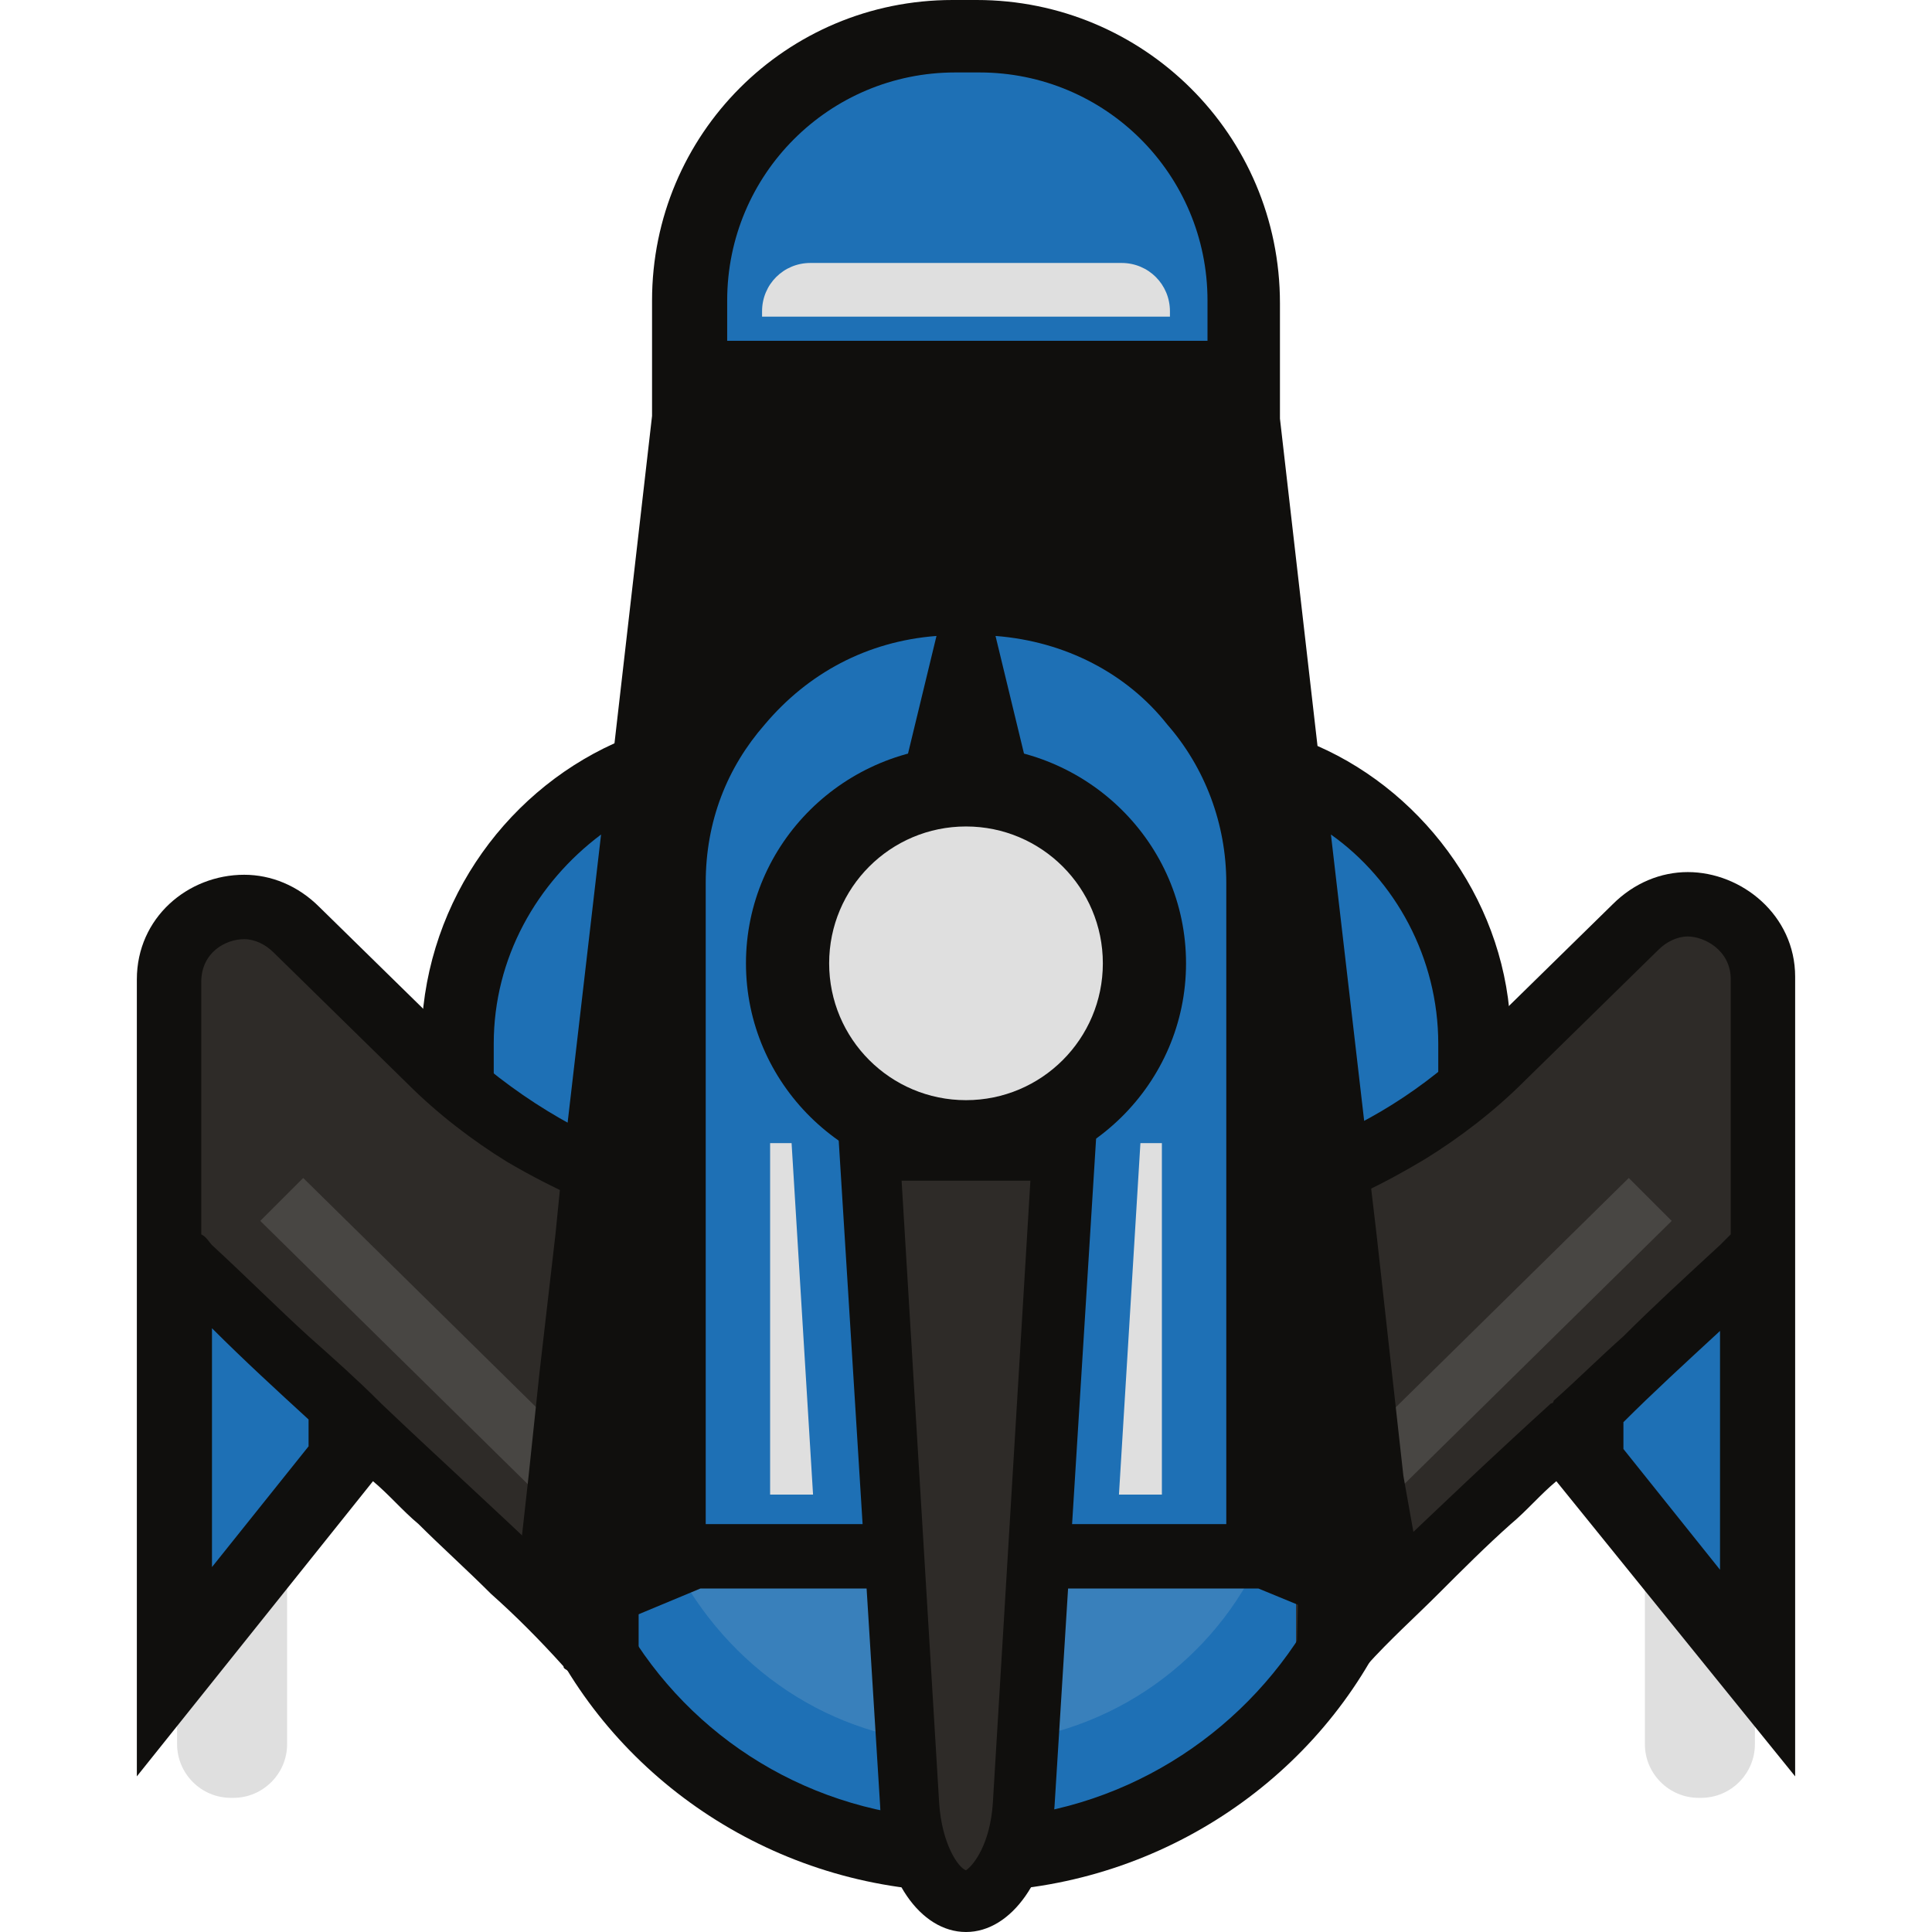 <?xml version="1.0" encoding="utf-8"?>
<!-- Generator: Adobe Illustrator 21.0.0, SVG Export Plug-In . SVG Version: 6.00 Build 0)  -->
<svg version="1.1" id="Layer_1" xmlns="http://www.w3.org/2000/svg" xmlns:xlink="http://www.w3.org/1999/xlink" x="0px" y="0px"
	 viewBox="0 0 72 72" style="enable-background:new 0 0 72 72;" xml:space="preserve">
<g id="COLOUR">
	<g>
		<path style="fill:#1E70B5;" d="M57.1,52.9l-8,8.9C42.7,71,29.6,72,22.7,61.1l-8-7.1l-8.8,8.3l0.7-17.5L7.8,44l5.2,6.8l3.8-1.7
			c0,0-0.5-7.5,0.8-13.7c0.8-3.8,4.4-5.4,7.1-6.1L25.8,12c0-5.6,4.6-10.2,10.2-10.2c2.8,0,5.4,1.1,7.2,3s3,4.4,3,7.2l1,17l5.3,1.9
			l2.2,4.9l-0.2,13.3l4.6,1.6l6.3-6.8v17.9C65.4,61.8,57.1,52.9,57.1,52.9z"/>
	</g>
</g>
<g id="DETAIL">
	<path style="opacity:0.14;fill:#DFDFDF;enable-background:new    ;" d="M46.7,58.6c-2,3.8-6,6.4-10.7,6.4s-8.6-2.6-10.7-6.4H46.7z"
		/>
	<g>
		<polygon style="fill:#2E2B28;" points="23.7,45.6 8.5,33.8 6.1,35.3 6.1,46.3 23.7,62.3 		"/>
		<polygon style="fill:#2E2B28;" points="48.3,45.6 63.5,33.8 65.9,35.3 65.9,46.3 48.3,62.3 		"/>
	</g>
	<g>
		<path style="fill:#100F0D;" d="M48.5,60.9c-2.6,4.1-7.2,6.9-12.5,6.9s-9.9-2.7-12.5-6.9h-3.1c2.8,5.7,8.8,9.6,15.6,9.6
			s12.8-3.9,15.6-9.6H48.5z"/>
	</g>
	<polygon style="fill:#100F0D;" points="49.4,56.8 23.5,56.8 20.5,57.8 20.5,58.6 51.5,58.6 51.5,57.6 	"/>
	<g>
		<path style="fill:#DFDFDF;" d="M61.3,65c0,1.1,0.9,2,2,2h0.1c1.1,0,2-0.9,2-2v-4.4l-4.1-2.3C61.3,58.3,61.3,65,61.3,65z"/>
		<path style="fill:#DFDFDF;" d="M10.7,65c0,1.1-0.9,2-2,2H8.6c-1.1,0-2-0.9-2-2v-4.4l4.1-2.3C10.7,58.3,10.7,65,10.7,65z"/>
	</g>
	<g>
		<polygon style="opacity:0.15;fill:#DFDFDF;enable-background:new    ;" points="49.7,57.9 62.3,45.5 60.7,43.9 48.1,56.3 		"/>
		<polygon style="opacity:0.15;fill:#DFDFDF;enable-background:new    ;" points="22.3,57.9 9.7,45.5 11.3,43.9 23.9,56.3 		"/>
	</g>
	<path style="fill:#100F0D;" d="M56.3,38.5c-0.1-4.7-3.1-8.9-7.2-10.7l-1.4-12.2v-4.3C47.7,5,42.6,0,36.4,0h-0.9
		c-6.2,0-11.2,5-11.2,11.2v4.3l-1.4,12.2c-4.2,1.9-7.2,6.2-7.2,11.2v1l2.7,1.6v-2.6c0-3.2,1.6-6,4-7.8l-1.3,11.2L21,43l-0.3,3
		l-0.6,5.2L19.7,55l-0.3,2.7l-0.2,2.1l0.7,0.4l3.8,0l2.4-1h20.8l1.7,0.7l3,0.7l1.2-2.8L52.3,55l-0.8-7.2L51.3,46l-0.4-3.4l0-0.3
		l-1.3-11.2c2.4,1.7,4,4.6,4,7.8v1.6L56.3,38.5z M27.1,11.2c0-4.7,3.8-8.5,8.5-8.5h0.9c4.7,0,8.5,3.8,8.5,8.5v1.5H27.1V11.2z
		 M45.7,58.2H26.3V32.9c0-2.3,0.8-4.3,2.2-5.9c1.6-1.9,3.8-3.1,6.4-3.3l-3.8,15.7h9.8l-3.8-15.7c2.6,0.2,4.9,1.4,6.4,3.3
		c1.4,1.6,2.2,3.7,2.2,5.9V58.2z"/>
	<ellipse style="fill:#100F0D;" cx="36" cy="35.9" rx="8.2" ry="8.1"/>
	<ellipse style="fill:#DFDFDF;" cx="36" cy="35.9" rx="5.1" ry="5.1"/>
	<g>
		<path style="fill:#100F0D;" d="M62.9,32.5c-1,0-2,0.4-2.8,1.2l-5,4.9c-2,2-4.3,3.4-6.8,4.3v2.5c1.7-0.5,3.3-1.3,4.8-2.2
			c1.3-0.8,2.6-1.8,3.7-2.9l5-4.9c0.3-0.3,0.7-0.5,1.1-0.5c0.6,0,1.6,0.5,1.6,1.6V46l-0.4,0.4c-1.3,1.2-2.5,2.3-3.6,3.4
			c-0.9,0.8-1.7,1.6-2.6,2.4c0,0,0,0.1-0.1,0.1c-2.2,2-4.2,3.9-6.5,6.1L49.7,60l-1.3-1.4l-0.1,4.1l2.4-0.4c0,0,0.1-0.1,0.2-0.2
			c0.9-1,1.8-1.8,2.7-2.7c0.9-0.9,1.8-1.8,2.7-2.6c0.6-0.5,1.1-1.1,1.7-1.6l8.9,11V36.4C66.9,34.1,64.9,32.5,62.9,32.5z M64.1,58.5
			L60.5,54v-1c1.1-1.1,2.3-2.2,3.6-3.4V58.5z"/>
		<path style="fill:#100F0D;" d="M9.1,35c0.4,0,0.8,0.2,1.1,0.5l5,4.9c1.1,1.1,2.4,2.1,3.7,2.9c1.7,1,3.5,1.8,5.3,2.4v-2.5
			c-2.6-0.9-5.1-2.4-7.3-4.5l-5-4.9c-0.8-0.8-1.8-1.2-2.8-1.2c-2.1,0-4,1.6-4,3.9v29.7l8.8-11c0.6,0.5,1.1,1.1,1.7,1.6
			c0.8,0.8,1.8,1.7,2.7,2.6c0.9,0.8,1.8,1.7,2.7,2.7c0,0.1,0.1,0.1,0.2,0.2l2.6-0.8v-2.9L22.3,60l-1.6-1.6c-2.3-2.2-4.4-4.1-6.5-6.1
			l-0.1-0.1c-0.8-0.8-1.7-1.6-2.6-2.4c-1.1-1-2.3-2.2-3.6-3.4c-0.1-0.1-0.2-0.3-0.4-0.4v-9.4C7.5,35.5,8.4,35,9.1,35z M7.9,49.5
			c1.2,1.2,2.4,2.3,3.6,3.4v1l-3.6,4.5V49.5z"/>
	</g>
	<path style="fill:#2E2B28;" d="M36,70.8c-0.9,0-2-1.4-2.1-3.6l-1.5-24.5h7.3l-1.5,24.5C38,69.4,36.9,70.8,36,70.8z"/>
	<path style="fill:#100F0D;" d="M38.4,44L37,67.2c-0.1,1.5-0.7,2.3-1,2.5c-0.3-0.1-0.9-1-1-2.5L33.6,44H38.4 M40.9,41.6h-9.7
		l1.6,25.7C32.9,70,34.3,72,36,72s3.1-2,3.3-4.7L40.9,41.6L40.9,41.6z"/>
	<g>
		<polygon style="fill:#DFDFDF;" points="43.3,42.6 42.5,42.6 41.7,55.7 43.3,55.7 		"/>
		<polygon style="fill:#DFDFDF;" points="28.7,42.6 29.5,42.6 30.3,55.7 28.7,55.7 		"/>
	</g>
	<path style="fill:#DFDFDF;" d="M43.6,11.8H28.4v-0.2c0-1,0.8-1.8,1.8-1.8h11.6c1,0,1.8,0.8,1.8,1.8V11.8z"/>
	<path style="fill:#DFDFDF;" d="M36,1.4"/>
</g>
</svg>
